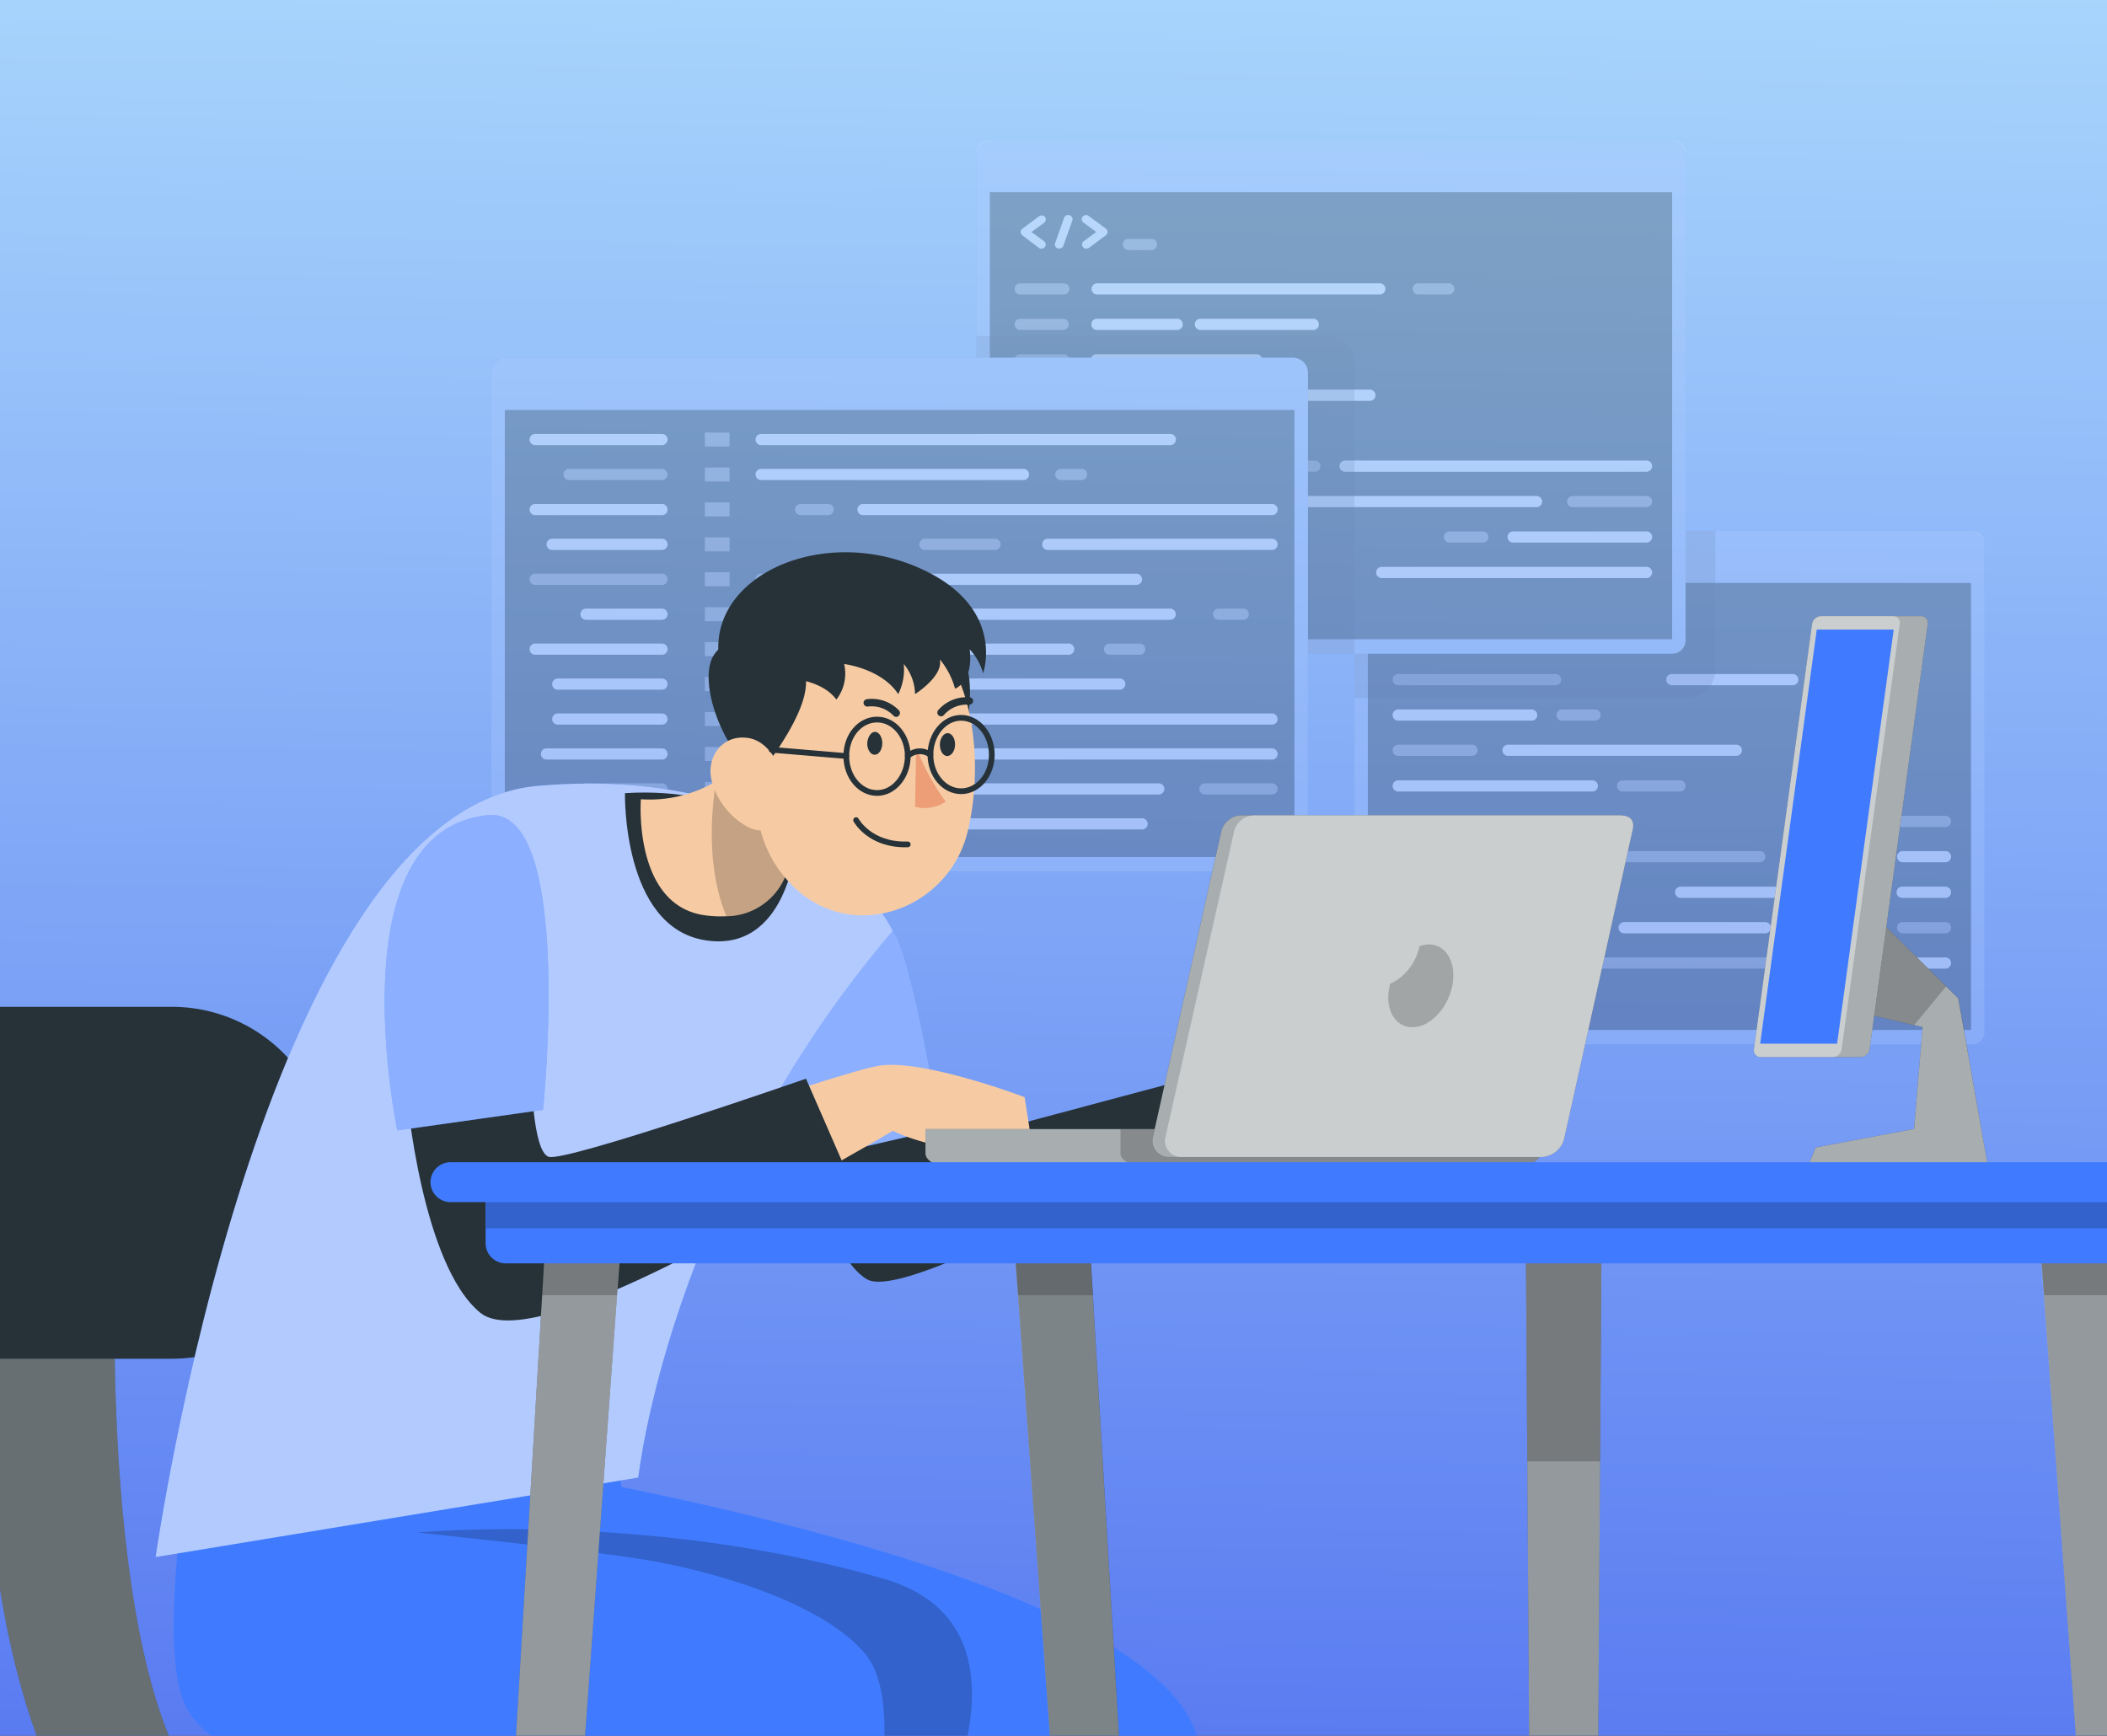 <svg id="Group_56" data-name="Group 56" xmlns="http://www.w3.org/2000/svg" xmlns:xlink="http://www.w3.org/1999/xlink" width="295.227" height="243.229" viewBox="0 0 295.227 243.229">
  <rect x="0" y="0" width="295.227" height="243.229" fill="#333333" stroke="none"/>
  <defs>
    <linearGradient id="linear-gradient" x1="0.271" y1="1.305" x2="0.297" y2="-0.313" gradientUnits="objectBoundingBox">
      <stop offset="0" stop-color="#4361ee"/>
      <stop offset="1" stop-color="#beefff"/>
    </linearGradient>
    <clipPath id="clip-path">
      <path id="Rectangle_13" data-name="Rectangle 13" d="M0,0H295.227V243.229H0Z" fill="url(#linear-gradient)"/>
    </clipPath>
  </defs>
  <g id="Group_54" data-name="Group 54">
    <path id="Rectangle_13-2" data-name="Rectangle 13" d="M0,0H295.227V243.229H0Z" fill="url(#linear-gradient)"/>
    <g id="Group_14" data-name="Group 14" clip-path="url(#clip-path)">
      <g id="_4Asset_2" data-name="4Asset 2" transform="translate(68.86 19.615)" opacity="0.27">
        <path id="Rectangle-path" d="M2.1,0H86.176a2.1,2.1,0,0,1,2.1,2.1V69.881a2.1,2.1,0,0,1-2.1,2.1H2.1a2.1,2.1,0,0,1-2.1-2.1V2.1A2.1,2.1,0,0,1,2.1,0Z" transform="translate(120.924 54.75)" fill="#407bff"/>
        <path id="Shape" d="M88.275,1.8V70.183a1.8,1.8,0,0,1-1.813,1.8H1.813A1.8,1.8,0,0,1,0,70.183V1.8A1.813,1.813,0,0,1,1.813,0H86.447a1.829,1.829,0,0,1,1.29.523A1.8,1.8,0,0,1,88.275,1.8Z" transform="translate(120.924 54.75)" fill="#fff" opacity="0.6"/>
        <path id="Rectangle-path-2" data-name="Rectangle-path" d="M0,0H84.516V62.643H0Z" transform="translate(122.8 62.071)" fill="#263238"/>
        <path id="Shape-2" data-name="Shape" d="M2.62,4.571a.6.6,0,0,0,.356.11.585.585,0,0,0,.348-1.059L1.575,2.343,3.324,1.064A.586.586,0,0,0,3.451.24.6.6,0,0,0,2.62.115L.245,1.872A.6.6,0,0,0,0,2.343a.626.626,0,0,0,.245.479Z" transform="translate(127.058 65.306)" fill="#fff" opacity="0.5"/>
        <path id="Shape-3" data-name="Shape" d="M2.025,2.369.276,3.656a.586.586,0,0,0-.207.657.593.593,0,0,0,.563.4A.605.605,0,0,0,.988,4.6L3.363,2.84a.578.578,0,0,0,0-.942L.988.149A.6.6,0,0,0,.374.042a.586.586,0,0,0-.09,1.049Z" transform="translate(135.695 65.272)" fill="#fff" opacity="0.5"/>
        <path id="Shape-4" data-name="Shape" d="M.45,4.726a.551.551,0,0,0,.2,0A.593.593,0,0,0,1.2,4.334L2.452.827A.584.584,0,0,0,2.446.358.592.592,0,0,0,2.1.042a.606.606,0,0,0-.474.012A.6.6,0,0,0,1.3.4L.054,3.91a.584.584,0,0,0,0,.5.593.593,0,0,0,.391.316Z" transform="translate(131.904 65.23)" fill="#fff" opacity="0.5"/>
        <path id="Shape-5" data-name="Shape" d="M.791,1.569H3.957A.785.785,0,1,0,3.957,0H.791a.785.785,0,1,0,0,1.569Z" transform="translate(141.456 68.614)" fill="#fff" opacity="0.5"/>
        <path id="Shape-6" data-name="Shape" d="M49.769,0H.791a.785.785,0,1,0,0,1.569H49.769a.785.785,0,1,0,0-1.569Z" transform="translate(143.181 114.553)" fill="#fff" opacity="0.5"/>
        <path id="Shape-7" data-name="Shape" d="M6.846,0H.791a.785.785,0,1,0,0,1.569H6.846A.785.785,0,1,0,6.846,0Z" transform="translate(196.86 114.553)" fill="#fff"/>
        <path id="Shape-8" data-name="Shape" d="M.791,1.569H20.508a.785.785,0,1,0,0-1.569H.791a.785.785,0,1,0,0,1.569Z" transform="translate(157.95 109.602)" fill="#fff"/>
        <path id="Shape-9" data-name="Shape" d="M11.975,1.569a.785.785,0,1,0,0-1.569H.791a.785.785,0,1,0,0,1.569Z" transform="translate(180.975 109.602)" fill="#fff" opacity="0.5"/>
        <path id="Shape-10" data-name="Shape" d="M6.744,0H.791a.785.785,0,1,0,0,1.569H6.744A.785.785,0,1,0,6.744,0Z" transform="translate(196.963 109.602)" fill="#fff" opacity="0.5"/>
        <path id="Shape-11" data-name="Shape" d="M27.164,0H.791a.785.785,0,1,0,0,1.569H27.164a.785.785,0,1,0,0-1.569Z" transform="translate(165.865 104.636)" fill="#fff"/>
        <path id="Shape-12" data-name="Shape" d="M6.807,0H.791a.785.785,0,1,0,0,1.569H6.807A.785.785,0,1,0,6.807,0Z" transform="translate(196.9 104.636)" fill="#fff"/>
        <path id="Shape-13" data-name="Shape" d="M28.494.785A.788.788,0,0,0,27.7,0H.791a.785.785,0,1,0,0,1.569H27.7A.788.788,0,0,0,28.494.785Z" transform="translate(150.012 99.646)" fill="#fff" opacity="0.5"/>
        <path id="Shape-14" data-name="Shape" d="M.791,0a.785.785,0,1,0,0,1.569H11.215a.785.785,0,1,0,0-1.569Z" transform="translate(181.798 99.646)" fill="#fff" opacity="0.5"/>
        <path id="Shape-15" data-name="Shape" d="M6.736,0H.791a.785.785,0,1,0,0,1.569H6.736A.785.785,0,1,0,6.736,0Z" transform="translate(196.971 99.646)" fill="#fff"/>
        <path id="Shape-16" data-name="Shape" d="M.791,1.569H5.968A.785.785,0,1,0,5.968,0H.791a.785.785,0,1,0,0,1.569Z" transform="translate(183.278 94.702)" fill="#fff"/>
        <path id="Shape-17" data-name="Shape" d="M.791,1.569h10.78a.785.785,0,1,0,0-1.569H.791a.785.785,0,1,0,0,1.569Z" transform="translate(192.135 94.702)" fill="#fff" opacity="0.5"/>
        <path id="Shape-18" data-name="Shape" d="M28.747.785A.788.788,0,0,0,27.956,0H.791a.785.785,0,1,0,0,1.569H27.956A.788.788,0,0,0,28.747.785Z" transform="translate(126.291 89.736)" fill="#fff"/>
        <path id="Shape-19" data-name="Shape" d="M.791,1.569H8.778A.785.785,0,1,0,8.778,0H.791a.785.785,0,1,0,0,1.569Z" transform="translate(157.729 89.736)" fill="#fff" opacity="0.5"/>
        <path id="Shape-20" data-name="Shape" d="M.791,1.569H11.081a.785.785,0,1,0,0-1.569H.791a.785.785,0,1,0,0,1.569Z" transform="translate(126.291 84.738)" fill="#fff" opacity="0.5"/>
        <path id="Shape-21" data-name="Shape" d="M33.536.785A.788.788,0,0,0,32.744,0H.791a.785.785,0,1,0,0,1.569H32.736a.8.8,0,0,0,.565-.227A.781.781,0,0,0,33.536.785Z" transform="translate(141.677 84.738)" fill="#fff"/>
        <path id="Shape-22" data-name="Shape" d="M.791,1.569h18.64a.785.785,0,1,0,0-1.569H.791a.785.785,0,1,0,0,1.569Z" transform="translate(126.291 79.803)" fill="#fff"/>
        <path id="Shape-23" data-name="Shape" d="M0,.785a.788.788,0,0,0,.791.785H5.406A.785.785,0,1,0,5.406,0H.791A.788.788,0,0,0,0,.785Z" transform="translate(149.228 79.803)" fill="#fff" opacity="0.5"/>
        <path id="Shape-24" data-name="Shape" d="M.791,1.569H22.8A.785.785,0,1,0,22.8,0H.791a.785.785,0,1,0,0,1.569Z" transform="translate(126.291 74.836)" fill="#fff" opacity="0.5"/>
        <path id="Shape-25" data-name="Shape" d="M.791,1.569H17.674a.785.785,0,1,0,0-1.569H.791a.785.785,0,1,0,0,1.569Z" transform="translate(164.631 74.836)" fill="#fff"/>
        <path id="Shape-26" data-name="Shape" d="M50.568,0V19.505a3.94,3.94,0,0,1-3.957,3.923H0V1.8A1.813,1.813,0,0,1,1.813,0Z" transform="translate(120.924 54.75)" opacity="0.2"/>
        <path id="Rectangle-path-3" data-name="Rectangle-path" d="M2.1,0H97.256a2.1,2.1,0,0,1,2.1,2.1V69.881a2.1,2.1,0,0,1-2.1,2.1H2.1a2.1,2.1,0,0,1-2.1-2.1V2.1A2.1,2.1,0,0,1,2.1,0Z" transform="translate(67.958)" fill="#407bff"/>
        <path id="Shape-27" data-name="Shape" d="M99.356,1.8V70.183a1.8,1.8,0,0,1-1.813,1.8H1.813a1.813,1.813,0,0,1-1.284-.524A1.781,1.781,0,0,1,0,70.183V1.8A1.8,1.8,0,0,1,1.813,0H97.583A1.812,1.812,0,0,1,99.356,1.8Z" transform="translate(67.958)" fill="#fff" opacity="0.6"/>
        <path id="Rectangle-path-4" data-name="Rectangle-path" d="M0,0H95.6V62.643H0Z" transform="translate(69.833 7.32)" fill="#263238"/>
        <path id="Shape-28" data-name="Shape" d="M2.554,4.551a.6.6,0,0,0,.356.11A.585.585,0,0,0,3.258,3.6L1.509,2.323,3.258,1.044A.585.585,0,0,0,3.409.22.605.605,0,0,0,2.617.094L.243,1.852a.585.585,0,0,0,0,.949Z" transform="translate(74.158 10.576)" fill="#fff"/>
        <path id="Shape-29" data-name="Shape" d="M2.025,2.369.276,3.656a.586.586,0,0,0-.207.657.593.593,0,0,0,.563.4A.605.605,0,0,0,.988,4.6L3.363,2.84a.578.578,0,0,0,0-.942L.988.149A.6.6,0,0,0,.374.042a.586.586,0,0,0-.09,1.049Z" transform="translate(82.72 10.522)" fill="#fff"/>
        <path id="Shape-30" data-name="Shape" d="M.43,4.691a.615.615,0,0,0,.2,0A.593.593,0,0,0,1.19,4.3L2.441.791A.568.568,0,0,0,2.423.343a.576.576,0,0,0-.338-.3.6.6,0,0,0-.473.006A.59.59,0,0,0,1.293.4L.043,3.906a.584.584,0,0,0,.018.478.592.592,0,0,0,.37.307Z" transform="translate(78.948 10.515)" fill="#fff"/>
        <path id="Shape-31" data-name="Shape" d="M.791,1.569H3.957A.785.785,0,1,0,3.957,0H.791a.785.785,0,1,0,0,1.569Z" transform="translate(88.489 13.864)" fill="#fff" opacity="0.5"/>
        <path id="Shape-32" data-name="Shape" d="M.791,1.569H5.018A.785.785,0,1,0,5.018,0H.791a.785.785,0,1,0,0,1.569Z" transform="translate(129.1 20.086)" fill="#fff" opacity="0.5"/>
        <path id="Shape-33" data-name="Shape" d="M0,.785a.788.788,0,0,0,.791.785H40.366a.785.785,0,1,0,0-1.569H.791A.788.788,0,0,0,0,.785Z" transform="translate(84.08 20.086)" fill="#fff"/>
        <path id="Shape-34" data-name="Shape" d="M.791,1.569H6.846A.785.785,0,1,0,6.846,0H.791a.785.785,0,1,0,0,1.569Z" transform="translate(73.324 20.086)" fill="#fff" opacity="0.5"/>
        <path id="Shape-35" data-name="Shape" d="M16.55,1.569A.785.785,0,1,0,16.55,0H.791a.785.785,0,1,0,0,1.569Z" transform="translate(98.573 25.053)" fill="#fff"/>
        <path id="Shape-36" data-name="Shape" d="M.791,1.569H11.975a.785.785,0,1,0,0-1.569H.791a.785.785,0,1,0,0,1.569Z" transform="translate(84.08 25.053)" fill="#fff"/>
        <path id="Shape-37" data-name="Shape" d="M.791,1.569H6.744A.785.785,0,1,0,6.744,0H.791a.785.785,0,1,0,0,1.569Z" transform="translate(73.324 25.053)" fill="#fff" opacity="0.5"/>
        <path id="Shape-38" data-name="Shape" d="M24,.785A.788.788,0,0,0,23.207,0H.791a.785.785,0,1,0,0,1.569H23.207A.788.788,0,0,0,24,.785Z" transform="translate(84.001 30.019)" fill="#fff"/>
        <path id="Shape-39" data-name="Shape" d="M.791,1.569H6.807A.785.785,0,1,0,6.807,0H.791a.785.785,0,1,0,0,1.569Z" transform="translate(73.324 30.019)" fill="#fff" opacity="0.5"/>
        <path id="Shape-40" data-name="Shape" d="M.791,1.569H23.745a.785.785,0,1,0,0-1.569H.791a.785.785,0,1,0,0,1.569Z" transform="translate(99.317 34.986)" fill="#fff"/>
        <path id="Shape-41" data-name="Shape" d="M.791,0a.785.785,0,1,0,0,1.569H11.215a.785.785,0,1,0,0-1.569Z" transform="translate(84.017 34.986)" fill="#fff"/>
        <path id="Shape-42" data-name="Shape" d="M.791,1.569H6.736A.785.785,0,1,0,6.736,0H.791a.785.785,0,1,0,0,1.569Z" transform="translate(73.324 34.986)" fill="#fff" opacity="0.5"/>
        <path id="Shape-43" data-name="Shape" d="M5.968,0H.791a.785.785,0,1,0,0,1.569H5.968A.785.785,0,1,0,5.968,0Z" transform="translate(87.785 39.952)" fill="#fff"/>
        <path id="Shape-44" data-name="Shape" d="M11.572,0H.791a.785.785,0,1,0,0,1.569h10.78a.785.785,0,1,0,0-1.569Z" transform="translate(73.324 39.952)" fill="#fff"/>
        <path id="Shape-45" data-name="Shape" d="M0,.785a.788.788,0,0,0,.791.785h42.2a.785.785,0,1,0,0-1.569H.791A.788.788,0,0,0,0,.785Z" transform="translate(118.827 44.919)" fill="#fff"/>
        <path id="Shape-46" data-name="Shape" d="M.791,0a.785.785,0,1,0,0,1.569H8.778A.785.785,0,1,0,8.778,0Z" transform="translate(106.567 44.919)" fill="#fff" opacity="0.5"/>
        <path id="Shape-47" data-name="Shape" d="M11.081,0H.791a.785.785,0,1,0,0,1.569H11.081a.785.785,0,1,0,0-1.569Z" transform="translate(150.74 49.886)" fill="#fff" opacity="0.5"/>
        <path id="Shape-48" data-name="Shape" d="M44.609.785A.788.788,0,0,0,43.817,0H.791a.785.785,0,1,0,0,1.569H43.817A.788.788,0,0,0,44.609.785Z" transform="translate(102.609 49.886)" fill="#fff"/>
        <path id="Shape-49" data-name="Shape" d="M19.431,0H.791a.785.785,0,1,0,0,1.569h18.64a.785.785,0,1,0,0-1.569Z" transform="translate(142.39 54.852)" fill="#fff"/>
        <path id="Shape-50" data-name="Shape" d="M.791,0a.785.785,0,1,0,0,1.569H5.406A.785.785,0,1,0,5.406,0Z" transform="translate(133.477 54.852)" fill="#fff" opacity="0.5"/>
        <path id="Shape-51" data-name="Shape" d="M37.841,0H.791a.785.785,0,1,0,0,1.569h37.05a.785.785,0,1,0,0-1.569Z" transform="translate(123.979 59.819)" fill="#fff"/>
        <path id="Shape-52" data-name="Shape" d="M13.74,0H.791a.785.785,0,1,0,0,1.569H13.74A.785.785,0,1,0,13.74,0Z" transform="translate(94.694 59.819)" fill="#fff"/>
        <path id="Shape-53" data-name="Shape" d="M52.967,3.515v41H1.813a1.813,1.813,0,0,1-1.284-.524A1.781,1.781,0,0,1,0,42.722V0H49.445a3.538,3.538,0,0,1,2.5,1.031,3.476,3.476,0,0,1,1.023,2.484Z" transform="translate(67.958 27.461)" opacity="0.2"/>
        <path id="Rectangle-path-5" data-name="Rectangle-path" d="M2.1,0h110.2a2.1,2.1,0,0,1,2.1,2.1V69.881a2.1,2.1,0,0,1-2.1,2.1H2.1a2.1,2.1,0,0,1-2.1-2.1V2.1A2.1,2.1,0,0,1,2.1,0Z" transform="translate(0 30.521)" fill="#407bff"/>
        <path id="Rectangle-path-6" data-name="Rectangle-path" d="M2.1,0h110.2a2.1,2.1,0,0,1,2.1,2.1V69.881a2.1,2.1,0,0,1-2.1,2.1H2.1a2.1,2.1,0,0,1-2.1-2.1V2.1A2.1,2.1,0,0,1,2.1,0Z" transform="translate(0 30.521)" fill="#fff" opacity="0.6"/>
        <path id="Rectangle-path-7" data-name="Rectangle-path" d="M0,0H110.635V62.643H0Z" transform="translate(1.876 37.834)" fill="#263238"/>
        <path id="Shape-54" data-name="Shape" d="M18.5,0H.791a.785.785,0,1,0,0,1.569H18.5A.785.785,0,1,0,18.5,0Z" transform="translate(5.366 51)" fill="#fff"/>
        <path id="Shape-55" data-name="Shape" d="M16.123,0H.791a.785.785,0,1,0,0,1.569H16.123a.785.785,0,1,0,0-1.569Z" transform="translate(7.741 55.88)" fill="#fff"/>
        <path id="Shape-56" data-name="Shape" d="M18.5,0H.791a.785.785,0,1,0,0,1.569H18.5A.785.785,0,1,0,18.5,0Z" transform="translate(5.366 60.776)" fill="#fff" opacity="0.5"/>
        <path id="Shape-57" data-name="Shape" d="M11.374,0H.791a.785.785,0,1,0,0,1.569H11.374a.785.785,0,1,0,0-1.569Z" transform="translate(12.49 65.672)" fill="#fff"/>
        <path id="Shape-58" data-name="Shape" d="M18.5,0H.791a.785.785,0,1,0,0,1.569H18.5A.785.785,0,1,0,18.5,0Z" transform="translate(5.366 70.568)" fill="#fff"/>
        <path id="Shape-59" data-name="Shape" d="M15.331,0H.791a.785.785,0,1,0,0,1.569h14.54a.785.785,0,1,0,0-1.569Z" transform="translate(8.532 75.464)" fill="#fff"/>
        <path id="Shape-60" data-name="Shape" d="M15.331,0H.791a.785.785,0,1,0,0,1.569h14.54a.785.785,0,1,0,0-1.569Z" transform="translate(8.532 80.36)" fill="#fff"/>
        <path id="Shape-61" data-name="Shape" d="M16.914,0H.791a.785.785,0,1,0,0,1.569H16.914a.785.785,0,1,0,0-1.569Z" transform="translate(6.949 85.256)" fill="#fff"/>
        <path id="Shape-62" data-name="Shape" d="M11.374,0H.791a.785.785,0,1,0,0,1.569H11.374a.785.785,0,1,0,0-1.569Z" transform="translate(12.49 90.152)" fill="#fff" opacity="0.5"/>
        <path id="Shape-63" data-name="Shape" d="M13.748,0H.791a.785.785,0,1,0,0,1.569H13.748a.785.785,0,1,0,0-1.569Z" transform="translate(10.115 46.088)" fill="#fff" opacity="0.5"/>
        <path id="Shape-64" data-name="Shape" d="M18.5,0H.791a.785.785,0,1,0,0,1.569H18.5A.785.785,0,1,0,18.5,0Z" transform="translate(5.366 41.192)" fill="#fff"/>
        <path id="Shape-65" data-name="Shape" d="M18.5,0H.791a.785.785,0,1,0,0,1.569H18.5A.785.785,0,1,0,18.5,0Z" transform="translate(5.366 95.048)" fill="#fff"/>
        <path id="Rectangle-path-8" data-name="Rectangle-path" d="M0,0H3.459V1.962H0Z" transform="translate(29.903 50.788)" fill="#fff" opacity="0.5"/>
        <path id="Rectangle-path-9" data-name="Rectangle-path" d="M0,0H3.459V1.962H0Z" transform="translate(29.903 55.684)" fill="#fff" opacity="0.5"/>
        <path id="Rectangle-path-10" data-name="Rectangle-path" d="M0,0H3.459V1.962H0Z" transform="translate(29.903 60.58)" fill="#fff" opacity="0.5"/>
        <path id="Rectangle-path-11" data-name="Rectangle-path" d="M0,0H3.459V1.962H0Z" transform="translate(29.903 65.476)" fill="#fff" opacity="0.5"/>
        <path id="Rectangle-path-12" data-name="Rectangle-path" d="M0,0H3.459V1.962H0Z" transform="translate(29.903 70.372)" fill="#fff" opacity="0.5"/>
        <path id="Rectangle-path-13" data-name="Rectangle-path" d="M0,0H3.459V1.962H0Z" transform="translate(29.903 75.268)" fill="#fff" opacity="0.5"/>
        <path id="Rectangle-path-14" data-name="Rectangle-path" d="M0,0H3.459V1.962H0Z" transform="translate(29.903 80.164)" fill="#fff" opacity="0.5"/>
        <path id="Rectangle-path-15" data-name="Rectangle-path" d="M0,0H3.459V1.962H0Z" transform="translate(29.903 85.06)" fill="#fff" opacity="0.5"/>
        <path id="Rectangle-path-16" data-name="Rectangle-path" d="M0,0H3.459V1.962H0Z" transform="translate(29.903 89.956)" fill="#fff" opacity="0.5"/>
        <path id="Rectangle-path-17" data-name="Rectangle-path" d="M0,0H3.459V1.962H0Z" transform="translate(29.903 45.892)" fill="#fff" opacity="0.5"/>
        <path id="Rectangle-path-18" data-name="Rectangle-path" d="M0,0H3.459V1.962H0Z" transform="translate(29.903 40.996)" fill="#fff" opacity="0.5"/>
        <path id="Rectangle-path-19" data-name="Rectangle-path" d="M0,0H3.459V1.962H0Z" transform="translate(29.903 94.852)" fill="#fff" opacity="0.5"/>
        <path id="Shape-66" data-name="Shape" d="M0,.785a.788.788,0,0,0,.791.785h57.28a.785.785,0,1,0,0-1.569H.791A.788.788,0,0,0,0,.785Z" transform="translate(51.273 51)" fill="#fff"/>
        <path id="Shape-67" data-name="Shape" d="M32.158,0H.791a.785.785,0,1,0,0,1.569H32.158a.785.785,0,1,0,0-1.569Z" transform="translate(77.186 55.88)" fill="#fff"/>
        <path id="Shape-68" data-name="Shape" d="M10.551,0H.791a.785.785,0,1,0,0,1.569h9.759a.785.785,0,1,0,0-1.569Z" transform="translate(59.979 55.88)" fill="#fff" opacity="0.5"/>
        <path id="Shape-69" data-name="Shape" d="M44.324,0H.791a.785.785,0,1,0,0,1.569H44.324a.785.785,0,1,0,0-1.569Z" transform="translate(46.025 60.776)" fill="#fff"/>
        <path id="Shape-70" data-name="Shape" d="M.791,1.569H3.878A.785.785,0,1,0,3.878,0H.791a.785.785,0,1,0,0,1.569Z" transform="translate(37.026 60.776)" fill="#fff" opacity="0.5"/>
        <path id="Shape-71" data-name="Shape" d="M41.949.785A.788.788,0,0,0,41.158,0H.791a.785.785,0,1,0,0,1.569H41.158A.788.788,0,0,0,41.949.785Z" transform="translate(53.94 65.672)" fill="#fff"/>
        <path id="Shape-72" data-name="Shape" d="M.791,1.569h11.39a.785.785,0,1,0,0-1.569H.791a.785.785,0,1,0,0,1.569Z" transform="translate(37.026 65.672)" fill="#fff"/>
        <path id="Shape-73" data-name="Shape" d="M.791,1.569H43.825a.785.785,0,1,0,0-1.569H.791a.785.785,0,1,0,0,1.569Z" transform="translate(37.026 70.568)" fill="#fff"/>
        <path id="Shape-74" data-name="Shape" d="M.791,0a.785.785,0,1,0,0,1.569h22.32a.785.785,0,1,0,0-1.569Z" transform="translate(64.902 75.464)" fill="#fff"/>
        <path id="Shape-75" data-name="Shape" d="M.791,1.569H20.1A.785.785,0,1,0,20.1,0H.791a.785.785,0,1,0,0,1.569Z" transform="translate(37.026 75.464)" fill="#fff"/>
        <path id="Shape-76" data-name="Shape" d="M53.323,0H.791a.785.785,0,1,0,0,1.569H53.323a.785.785,0,1,0,0-1.569Z" transform="translate(56.022 80.36)" fill="#fff"/>
        <path id="Shape-77" data-name="Shape" d="M46.2,0H.791a.785.785,0,1,0,0,1.569H46.2A.785.785,0,1,0,46.2,0Z" transform="translate(63.145 85.256)" fill="#fff"/>
        <path id="Shape-78" data-name="Shape" d="M10.131,0H.791a.785.785,0,1,0,0,1.569h9.34a.785.785,0,1,0,0-1.569Z" transform="translate(99.214 90.152)" fill="#fff" opacity="0.5"/>
        <path id="Shape-79" data-name="Shape" d="M35.079,0H.791a.785.785,0,1,0,0,1.569H35.079a.785.785,0,1,0,0-1.569Z" transform="translate(58.396 90.152)" fill="#fff"/>
        <path id="Shape-80" data-name="Shape" d="M.791,1.569h36.7a.785.785,0,1,0,0-1.569H.791a.785.785,0,1,0,0,1.569Z" transform="translate(37.026 46.088)" fill="#fff"/>
        <path id="Shape-81" data-name="Shape" d="M.791,1.569h57.28a.785.785,0,1,0,0-1.569H.791a.785.785,0,1,0,0,1.569Z" transform="translate(37.026 41.192)" fill="#fff"/>
        <path id="Shape-82" data-name="Shape" d="M25.106,0H.791a.785.785,0,1,0,0,1.569H25.106a.785.785,0,1,0,0-1.569Z" transform="translate(66.034 95.048)" fill="#fff"/>
        <path id="Shape-83" data-name="Shape" d="M22.906,0H.791a.785.785,0,1,0,0,1.569H22.906a.785.785,0,1,0,0-1.569Z" transform="translate(37.026 95.048)" fill="#fff" opacity="0.5"/>
        <path id="Shape-84" data-name="Shape" d="M3.649,1.569A.785.785,0,1,0,3.649,0H.791a.785.785,0,1,0,0,1.569Z" transform="translate(79.015 46.088)" fill="#fff" opacity="0.5"/>
        <path id="Shape-85" data-name="Shape" d="M5.406.785A.788.788,0,0,0,4.614,0H.791a.785.785,0,1,0,0,1.569H4.614A.788.788,0,0,0,5.406.785Z" transform="translate(42.567 51)" fill="#fff" opacity="0.5"/>
        <path id="Shape-86" data-name="Shape" d="M5.77.785A.788.788,0,0,0,4.978,0H.791a.785.785,0,1,0,0,1.569H4.978A.788.788,0,0,0,5.77.785Z" transform="translate(85.845 70.568)" fill="#fff" opacity="0.5"/>
        <path id="Shape-87" data-name="Shape" d="M4.187,1.569A.785.785,0,1,0,4.187,0H.791a.785.785,0,1,0,0,1.569Z" transform="translate(101.129 65.672)" fill="#fff" opacity="0.5"/>
        <path id="Shape-88" data-name="Shape" d="M.791,0a.785.785,0,1,0,0,1.569H4.2A.785.785,0,1,0,4.2,0Z" transform="translate(49.658 80.36)" fill="#fff" opacity="0.5"/>
      </g>
      <g id="_4Asset_1" data-name="4Asset 1" transform="translate(-24.536 77.393)">
        <path id="Shape-89" data-name="Shape" d="M6.312,53.516l35.939-3.558V0H56.5V49.958l36.1,3.519a6.949,6.949,0,0,1,6.312,6.9v5.344H0V60.374A6.949,6.949,0,0,1,6.312,53.516Z" transform="translate(25.393 211.421)" fill="#263238"/>
        <path id="Shape-90" data-name="Shape" d="M6.312,53.516l35.939-3.558V0H56.5V49.958l36.1,3.519a6.949,6.949,0,0,1,6.312,6.9v5.344H0V60.374A6.949,6.949,0,0,1,6.312,53.516Z" transform="translate(25.393 211.421)" fill="#fff" opacity="0.2"/>
        <path id="Oval" d="M9.318,0a9.272,9.272,0,0,1,9.318,9.226A9.319,9.319,0,0,1,0,9.226,9.272,9.272,0,0,1,9.318,0Z" transform="translate(111.177 274.578)" fill="#263238"/>
        <path id="Oval-2" data-name="Oval" d="M9.318,0a9.272,9.272,0,0,1,9.318,9.226A9.319,9.319,0,0,1,0,9.226,9.272,9.272,0,0,1,9.318,0Z" transform="translate(19.878 274.578)" fill="#263238"/>
        <path id="Shape-91" data-name="Shape" d="M5.371,0h8.351a5.371,5.371,0,0,1,5.4,5.344V44.55H0V5.357A5.37,5.37,0,0,1,5.371,0Z" transform="translate(84.346 222.174) rotate(180)" fill="#263238"/>
        <path id="Shape-92" data-name="Shape" d="M5.371,0h8.351a5.371,5.371,0,0,1,5.4,5.344V44.55H0V5.357A5.37,5.37,0,0,1,5.371,0Z" transform="translate(84.346 222.174) rotate(180)" fill="#fff" opacity="0.3"/>
        <path id="Shape-93" data-name="Shape" d="M18.152,0S15.447,66.689,34.2,78.166H12.729S-3.856,55.444.836,0Z" transform="translate(22.557 99.459)" fill="#263238"/>
        <path id="Shape-94" data-name="Shape" d="M18.152,0S15.447,66.689,34.2,78.166H12.729S-3.856,55.444.836,0Z" transform="translate(22.557 99.459)" fill="#fff" opacity="0.3"/>
        <path id="Shape-95" data-name="Shape" d="M6.534,0h82.9a6.5,6.5,0,0,1,6.534,6.47V14.44H0V6.47A6.5,6.5,0,0,1,6.534,0Z" transform="translate(28.046 168.295)" fill="#263238"/>
        <path id="Rectangle-path-20" data-name="Rectangle-path" d="M3.041,0h97.881a3.041,3.041,0,0,1,3.041,3.041V4.179a3.041,3.041,0,0,1-3.041,3.041H3.041A3.041,3.041,0,0,1,0,4.179V3.041A3.041,3.041,0,0,1,3.041,0Z" transform="translate(24.047 175.515)" fill="#263238"/>
        <path id="Rectangle-path-21" data-name="Rectangle-path" d="M3.041,0h97.881a3.041,3.041,0,0,1,3.041,3.041V4.179a3.041,3.041,0,0,1-3.041,3.041H3.041A3.041,3.041,0,0,1,0,4.179V3.041A3.041,3.041,0,0,1,3.041,0Z" transform="translate(24.047 175.515)" fill="#fff" opacity="0.6"/>
        <path id="Rectangle-path-22" data-name="Rectangle-path" d="M22.058,0H48.632A22.058,22.058,0,0,1,70.689,22.058v5.2A22.058,22.058,0,0,1,48.632,49.311H22.058A22.058,22.058,0,0,1,0,27.254v-5.2A22.058,22.058,0,0,1,22.058,0Z" transform="translate(70.689 113.006) rotate(180)" fill="#263238"/>
        <g id="_Group_" transform="translate(46.342 0)">
          <path id="Shape-96" data-name="Shape" d="M0,25.917l10.4-1.423L11.853,0,1.451,1.423,0,25.917Z" transform="translate(66.272 257.77)" fill="#f6cba4"/>
          <path id="Shape-97" data-name="Shape" d="M.81,1.41,11.213,0l-.836,14L0,14.906.81,1.41Z" transform="translate(66.912 257.783)" opacity="0.2"/>
          <path id="Shape-98" data-name="Shape" d="M64.154,19.215,61.605,3.455,3.24,0S-2.968,32.788,1.8,41.522c8.521,15.592,54.393,7.764,67.814,9.252-8.024,32.49-7.24,95.983-7.24,95.983l19.172,1.449S96.3,79.783,99.283,47.28C101.3,25.348,82.947,25.891,64.154,19.215Z" transform="translate(2.537 120.433)" fill="#407bff"/>
          <path id="Shape-99" data-name="Shape" d="M.3,9.433l23.04,1.5,1.973-9.769L0,0,.3,9.433Z" transform="translate(62.365 258.649)" fill="#407bff"/>
          <path id="Shape-100" data-name="Shape" d="M0,23.653l10.481.763L17.055.75,6.587,0,0,23.653Z" transform="translate(90.28 250.873)" fill="#f6cba4"/>
          <path id="Shape-101" data-name="Shape" d="M2.869,5.344A13.115,13.115,0,0,1,.255,4.258H.163V4.18a.155.155,0,1,1-.013-.31h.17C.36,3.715.83.816,2.137.117a1.223,1.223,0,0,1,1.045,0,.945.945,0,0,1,.641.944,3.88,3.88,0,0,1-1.556,2.1,4.353,4.353,0,0,1,2.94.078.941.941,0,0,1,.354.815,1.291,1.291,0,0,1-.654,1.294,2.829,2.829,0,0,1-2.039,0Z" transform="translate(102.061 271.575)" fill="#407bff"/>
          <path id="Shape-102" data-name="Shape" d="M3.633,0,14.088.763,10.337,14.3,0,13.03,3.633,0Z" transform="translate(93.233 250.873)" opacity="0.2"/>
          <path id="Shape-103" data-name="Shape" d="M90.332,136.133l-18.453-5.37S82.9,69.2,94.1,47.849c-.836-.272-1.947-.621-3.319-1.022-2.47-.738-5.75-1.656-9.606-2.717C54.353,36.747,0,22.941,0,22.941L24.831,0s98.9,14.932,100.957,40.733C126.742,53.141,90.332,136.133,90.332,136.133Z" transform="translate(20.544 127.368)" fill="#407bff"/>
          <path id="Shape-104" data-name="Shape" d="M0,9.29l22.217,6.224L26.2,6.366,1.686,0,0,9.29Z" transform="translate(90.044 249.243)" fill="#407bff"/>
          <path id="Shape-105" data-name="Shape" d="M74.649,37.308c-2.47-.738-5.75-1.656-9.606-2.717.771-6.263.784-13.444-2.261-17.106C56.732,10.187,41.167,5.84,32.306,4.352,24.9,3.058,0,.47,0,.47S32.306-2.6,65.344,6.939C81.68,11.675,78.478,27.448,74.649,37.308Z" transform="translate(36.645 136.888)" opacity="0.2"/>
          <path id="Shape-106" data-name="Shape" d="M.3,9.433l23.04,1.5,1.973-9.769L0,0,.3,9.433Z" transform="translate(62.365 258.649)" fill="#fff" opacity="0.2"/>
          <path id="Shape-107" data-name="Shape" d="M0,9.29l22.217,6.224L26.2,6.366,1.686,0,0,9.29Z" transform="translate(90.044 249.243)" fill="#fff" opacity="0.2"/>
          <path id="Shape-108" data-name="Shape" d="M15.423,3.169,4.066.038A.747.747,0,0,0,3.125.5h0L.067,9.25a1.809,1.809,0,0,0,.178,1.4,1.84,1.84,0,0,0,1.129.855C5.294,12.537,7.307,12.8,12.312,14.18c3.058.828,9.044,2.782,13.422,3.274s4.757-3.8,2.94-4.4c-4.287-1.423-9.41-5.836-11.631-8.837A2.956,2.956,0,0,0,15.423,3.169Z" transform="translate(86.37 271.072)" fill="#263238"/>
          <path id="Shape-109" data-name="Shape" d="M3.385,5.051A13.034,13.034,0,0,1,.653,4.521H.562c0-.077.039-.052,0-.077a2.682,2.682,0,0,0-.275-.1H.079L0,4.353C0,4.172.209,1.234,1.307.29A1.606,1.606,0,0,1,2.47.018a.976.976,0,0,1,.889.789A3.667,3.667,0,0,1,2.326,3.188a4.324,4.324,0,0,1,2.915-.531.905.905,0,0,1,.522.712,1.284,1.284,0,0,1-.379,1.294,2.777,2.777,0,0,1-2,.388Z" transform="translate(77.642 277.949)" fill="#407bff"/>
          <path id="Shape-110" data-name="Shape" d="M13.726.729,1.964,0a.737.737,0,0,0-.546.161.722.722,0,0,0-.264.5h0L0,9.851a1.844,1.844,0,0,0,1.712,1.941c4.117.181,6.077.078,11.265.349a98.267,98.267,0,0,0,13.814.44c4.391-.414,3.921-4.7,1.96-4.9C24.259,7.173,18.3,3.9,15.5,1.428A2.931,2.931,0,0,0,13.726.729Z" transform="translate(63.733 280.292)" fill="#263238"/>
          <path id="Shape-111" data-name="Shape" d="M0,6.664S3.293,24.326,9.227,27.729,56.2,6.858,56.2,6.858L52.759,0S18.414,9.187,18.087,9.252,16.78,1.488,16.78,1.488Z" transform="translate(90.476 74.162)" fill="#263238"/>
          <path id="Shape-112" data-name="Shape" d="M17.917,0c2.705,3.312,6.6,27.793,6.6,27.793L4.365,32.439,0,20.03Z" transform="translate(85.366 53.059)" fill="#407bff"/>
          <path id="Shape-113" data-name="Shape" d="M17.917,0c2.705,3.312,6.6,27.793,6.6,27.793L4.365,32.439,0,20.03Z" transform="translate(85.366 53.059)" fill="#fff" opacity="0.4"/>
          <path id="Shape-114" data-name="Shape" d="M0,108.392,67.631,97.252s4.234-39.775,35.652-76.6c0,0-10.912-23.614-49.662-20.34S0,108.392,0,108.392Z" transform="translate(0 32.407)" fill="#407bff"/>
          <path id="Shape-115" data-name="Shape" d="M0,108.392,67.631,97.252s4.234-39.775,35.652-76.6c0,0-10.912-23.614-49.662-20.34S0,108.392,0,108.392Z" transform="translate(0 32.407)" fill="#fff" opacity="0.6"/>
          <path id="Shape-116" data-name="Shape" d="M17.957,0s-.68,18.387,1.385,19.409S60.483,6.418,66.651,5.4s20.427,4.4,20.427,4.4l1.307,8.41s-12.664-.259-19.773-3.688c0,0-45.636,27.017-55.464,25.49S0,1.811,0,1.811Z" transform="translate(34.685 66.554)" fill="#f6cba4"/>
          <path id="Shape-117" data-name="Shape" d="M17.473,0s.144,10.83,2.418,11.645S55.961.7,55.961.7l5.345,12.253S18.6,40.241,10.337,33.513,0,2.743,0,2.743Z" transform="translate(35.168 73.063)" fill="#263238"/>
          <path id="Shape-118" data-name="Shape" d="M14.456.029c12.141-1.294,7.75,41.3,7.75,41.3L1.779,44.216S-7,2.241,14.456.029Z" transform="translate(32.082 36.804)" fill="#407bff"/>
          <path id="Shape-119" data-name="Shape" d="M14.456.029c12.141-1.294,7.75,41.3,7.75,41.3L1.779,44.216S-7,2.241,14.456.029Z" transform="translate(32.082 36.804)" fill="#fff" opacity="0.4"/>
          <path id="Shape-120" data-name="Shape" d="M0,.087s-.405,18.7,11.174,20.6S23.97,7.346,23.97,7.346,16.181-.935,0,.087Z" transform="translate(65.761 33.666)" fill="#263238"/>
          <path id="Shape-121" data-name="Shape" d="M26.919,18.1a9.419,9.419,0,0,0-6.208,0,9.024,9.024,0,0,1-8.691,6.91,15.944,15.944,0,0,1-2.98-.129c-10.115-1.372-9-16.265-9-16.265A18.192,18.192,0,0,0,10.57,6.107h0A23.265,23.265,0,0,0,17.47,0Z" transform="translate(67.948 25.99)" fill="#f6cba4"/>
          <path id="Shape-122" data-name="Shape" d="M16.942,18.1a9.419,9.419,0,0,0-6.208,0,9.024,9.024,0,0,1-8.691,6.91C-.57,18.632-.217,11.322.593,6.107h0A23.265,23.265,0,0,0,7.493,0Z" transform="translate(77.924 25.99)" opacity="0.2"/>
          <path id="Shape-123" data-name="Shape" d="M2.262,3.246c-4.509,3.028-2.457,8.126,7.776,16.187C14.181,14.115,14.874,3.789,11.58,1.2S6.2.632,2.262,3.246Z" transform="translate(100.446 11.927)" fill="#263238"/>
          <path id="Shape-124" data-name="Shape" d="M0,15.681c.5,10.895.222,17.3,5.672,22.98,8.22,8.553,21.877,3.8,24.7-7.039,2.509-9.73,1.307-25.878-9.4-30.433A15.17,15.17,0,0,0,6.46,2.692a14.842,14.842,0,0,0-6.4,12.988Z" transform="translate(83.327 7.812)" fill="#f6cba4"/>
          <path id="Shape-125" data-name="Shape" d="M0,1.592c0,.88.457,1.617,1.046,1.617S2.1,2.51,2.117,1.631,1.673.013,1.1,0,.078.725,0,1.592Z" transform="translate(99.702 25.162)" fill="#263238"/>
          <path id="Shape-126" data-name="Shape" d="M0,1.592c0,.893.457,1.617,1.032,1.617s1.085-.686,1.1-1.592S1.673.013,1.1,0,.013.712,0,1.592Z" transform="translate(109.883 25.343)" fill="#263238"/>
          <path id="Shape-127" data-name="Shape" d="M.157,0A32.245,32.245,0,0,0,4.3,7.647,5.271,5.271,0,0,1,0,8.359Z" transform="translate(106.406 27.297)" fill="#ed9e76"/>
          <path id="Shape-128" data-name="Shape" d="M4.939.78a.589.589,0,0,1-.5.272A4.2,4.2,0,0,0,.953,2.462a.539.539,0,0,1-.745.116A.54.54,0,0,1,.09,1.854,5.252,5.252,0,0,1,4.521.017a.52.52,0,0,1,.5.531h0A.6.6,0,0,1,4.939.78Z" transform="translate(109.531 20.306)" fill="#263238"/>
          <path id="Shape-129" data-name="Shape" d="M4.757,2.5a.54.54,0,0,1-.549-.129A4.219,4.219,0,0,0,.628,1.077a.536.536,0,0,1-.614-.4A.513.513,0,0,1,.079.285.523.523,0,0,1,.406.055,5.259,5.259,0,0,1,4.953,1.608a.514.514,0,0,1,0,.725h0a.521.521,0,0,1-.2.168Z" transform="translate(99.192 20.539)" fill="#263238"/>
          <path id="Shape-130" data-name="Shape" d="M10.4,1.731c5.123,1.837,4.391,7.311-3.5,17.558-5.332-4.153-8.56-14-6-17.3S5.926.139,10.4,1.731Z" transform="translate(77.479 12.174)" fill="#263238"/>
          <path id="Shape-131" data-name="Shape" d="M.193,6.15a10.366,10.366,0,0,0,4.875,6.288c3.2,1.786,5.672-.828,5.515-4.27C10.452,5.063,8.61.405,5.055.03S-.682,2.889.193,6.15Z" transform="translate(77.749 25.96)" fill="#f6cba4"/>
          <path id="Shape-132" data-name="Shape" d="M0,0S1.908,3.571,7.24,3.4" transform="translate(98.147 37.532)" fill="none" stroke="#263238" stroke-linecap="round" stroke-linejoin="round" stroke-miterlimit="10" stroke-width="0.802"/>
          <path id="Shape-133" data-name="Shape" d="M10.21,17.7s4.339.233,6.338,2.937a5.957,5.957,0,0,0,1.085-4.982s5.228.634,7.58,4.218a7.7,7.7,0,0,0,.771-4.218,6.753,6.753,0,0,1,1.581,4.218s4-2.51,3.476-4.865a11,11,0,0,1,2.13,4.1s2.614-.906,2.052-5.512a8.207,8.207,0,0,1,1.882,3.351s3.424-9.614-9.54-15S-.258,2.945,0,13.594,10.21,17.7,10.21,17.7Z" transform="translate(78.841 0)" fill="#263238"/>
          <path id="Shape-134" data-name="Shape" d="M8.612,5.111c0,2.821-1.921,5.176-4.3,5.176S0,8,0,5.111,1.934,0,4.313,0,8.612,2.29,8.612,5.111Z" transform="translate(96.775 23.441)" fill="none" stroke="#263238" stroke-linecap="round" stroke-linejoin="round" stroke-miterlimit="10" stroke-width="0.802"/>
          <path id="Shape-135" data-name="Shape" d="M8.6,5.176C8.6,8,6.678,10.287,4.3,10.287S0,8,0,5.176,1.921,0,4.3,0,8.6,2.355,8.6,5.176Z" transform="translate(108.563 23.195)" fill="none" stroke="#263238" stroke-linecap="round" stroke-linejoin="round" stroke-miterlimit="10" stroke-width="0.802"/>
          <path id="Shape-136" data-name="Shape" d="M0,.664A2.5,2.5,0,0,1,3.176.483" transform="translate(105.387 27.888)" fill="none" stroke="#263238" stroke-linecap="round" stroke-linejoin="round" stroke-miterlimit="10" stroke-width="0.802"/>
          <path id="Shape-137" data-name="Shape" d="M10.468.88,0,0" transform="translate(86.307 27.672)" fill="none" stroke="#263238" stroke-linecap="round" stroke-linejoin="round" stroke-miterlimit="10" stroke-width="0.802"/>
          <path id="Shape-138" data-name="Shape" d="M86.163,0V3.416c0,1.022-1.79,1.76-2.81,1.76H2.614C1.581,5.176,0,4.438,0,3.416V0Z" transform="translate(107.87 80.826)" fill="#263238"/>
          <path id="Shape-139" data-name="Shape" d="M86.163,0V3.416c0,1.022-1.79,1.76-2.81,1.76H2.614C1.581,5.176,0,4.438,0,3.416V0Z" transform="translate(107.87 80.826)" fill="#fff" opacity="0.6"/>
          <path id="Shape-140" data-name="Shape" d="M58.836,0V3.416c0,1.022-1.79,1.76-2.81,1.76H2.731C1.7,5.176,0,4.438,0,3.416V0Z" transform="translate(135.197 80.826)" opacity="0.2"/>
          <path id="Shape-141" data-name="Shape" d="M67.311,1.976,57.706,45.3a3.4,3.4,0,0,1-3.123,2.588H2.072a2.291,2.291,0,0,1-1.684-.992A2.245,2.245,0,0,1,.1,44.973L9.691,2.132A3,3,0,0,1,12.814.01H65.338C66.749-.016,67.625.527,67.311,1.976Z" transform="translate(139.66 36.849)" fill="#263238"/>
          <path id="Shape-142" data-name="Shape" d="M67.311,1.976,57.706,45.3a3.4,3.4,0,0,1-3.123,2.588H2.072a2.291,2.291,0,0,1-1.684-.992A2.245,2.245,0,0,1,.1,44.973L9.691,2.132A3,3,0,0,1,12.814.01H65.338C66.749-.016,67.625.527,67.311,1.976Z" transform="translate(139.66 36.849)" fill="#fff" opacity="0.6"/>
          <path id="Shape-143" data-name="Shape" d="M65.543,1.976,55.937,45.3a3.4,3.4,0,0,1-3.123,2.588H2.08a2.3,2.3,0,0,1-1.686-.992,2.258,2.258,0,0,1-.3-1.919L9.713,2.132A3,3,0,0,1,12.836.01H63.569C64.981-.016,65.856.527,65.543,1.976Z" transform="translate(141.428 36.849)" fill="#fff" opacity="0.4"/>
          <path id="Shape-144" data-name="Shape" d="M3.375,11.606c2.444,0,4.953-2.588,5.593-5.8S8.132,0,5.675,0A3.836,3.836,0,0,0,4.368.259,7.439,7.439,0,0,1,.2,5.551a1.87,1.87,0,0,0,0,.259C-.559,9.006.918,11.606,3.375,11.606Z" transform="translate(172.714 54.948)" opacity="0.2"/>
        </g>
        <path id="Shape-145" data-name="Shape" d="M8.782,0,21.028,12.111l4.13,23.472H0l1.032-2.588L14.82,30.407l1.2-14.272L6.887,13.987,8.782,0Z" transform="translate(277.909 50.406)" fill="#263238"/>
        <path id="Shape-146" data-name="Shape" d="M25.158,35.583H0l1.032-2.588L14.82,30.407l1.2-14.272-1.189-.285L6.887,13.987,8.782,0,21.015,12.111l4.143,23.472Z" transform="translate(277.909 50.406)" fill="#fff" opacity="0.6"/>
        <path id="Shape-147" data-name="Shape" d="M12.428,10.429,7.946,15.851,0,13.987,1.895,0,12.428,10.429Z" transform="translate(284.796 50.406)" opacity="0.2"/>
        <path id="Shape-148" data-name="Shape" d="M15,61.785H.952a.932.932,0,0,1-.722-.312.912.912,0,0,1-.219-.749L8.166,1.061A1.3,1.3,0,0,1,9.395,0H23.444a.919.919,0,0,1,.718.312.9.9,0,0,1,.21.749L16.217,60.724A1.3,1.3,0,0,1,15,61.785Z" transform="translate(270.279 8.949)" fill="#263238"/>
        <path id="Shape-149" data-name="Shape" d="M15,61.785H.952a.932.932,0,0,1-.722-.312.912.912,0,0,1-.219-.749L8.166,1.061A1.3,1.3,0,0,1,9.395,0H23.444a.919.919,0,0,1,.718.312.9.9,0,0,1,.21.749L16.217,60.724A1.3,1.3,0,0,1,15,61.785Z" transform="translate(270.279 8.949)" fill="#fff" opacity="0.6"/>
        <path id="Shape-150" data-name="Shape" d="M11.081,61.785H.952a.932.932,0,0,1-.722-.312.912.912,0,0,1-.219-.749L8.166,1.061A1.3,1.3,0,0,1,9.395,0H19.523a.919.919,0,0,1,.718.312.9.9,0,0,1,.21.749L12.3,60.724A1.3,1.3,0,0,1,11.081,61.785Z" transform="translate(270.279 8.949)" fill="#fff" opacity="0.4"/>
        <path id="Shape-151" data-name="Shape" d="M10.782,58.032H0L7.933,0H18.715L10.782,58.032Z" transform="translate(271.165 10.825)" fill="#407bff"/>
        <path id="Shape-152" data-name="Shape" d="M22.387,198.293H14.376L0,0H10.612L22.387,198.293Z" transform="translate(166.497 94.736)" fill="#263238"/>
        <path id="Shape-153" data-name="Shape" d="M22.4,197.983H14.389L.706,9.536,0,0H10.625L11.2,9.536,22.4,197.983Z" transform="translate(166.484 95.046)" fill="#fff" opacity="0.4"/>
        <path id="Shape-154" data-name="Shape" d="M11.2,9.057H.706L0,0H10.625L11.2,9.057Z" transform="translate(166.484 95.046)" opacity="0.2"/>
        <path id="Shape-155" data-name="Shape" d="M9.318,198.293H1.307L0,0H10.625L9.318,198.293Z" transform="translate(238.323 94.736)" fill="#263238"/>
        <path id="Shape-156" data-name="Shape" d="M10.625,0l-.209,32-1.1,165.984H1.307L.209,32,0,0Z" transform="translate(238.323 95.046)" fill="#fff" opacity="0.5"/>
        <path id="Shape-157" data-name="Shape" d="M10.625,0l-.209,32.348H.209L0,0Z" transform="translate(238.323 95.046)" opacity="0.2"/>
        <path id="Shape-158" data-name="Shape" d="M22.387,198.293H14.376L0,0H10.612L22.387,198.293Z" transform="translate(310.254 94.736)" fill="#263238"/>
        <path id="Shape-159" data-name="Shape" d="M22.4,197.983H14.389L.706,9.536,0,0H10.625L11.2,9.536,22.4,197.983Z" transform="translate(310.241 95.046)" fill="#fff" opacity="0.5"/>
        <path id="Shape-160" data-name="Shape" d="M11.2,9.057H.706L0,0H10.625L11.2,9.057Z" transform="translate(310.241 95.046)" opacity="0.2"/>
        <path id="Shape-161" data-name="Shape" d="M8.011,198.293H0L11.775,0H22.387L8.011,198.293Z" transform="translate(89.286 94.736)" fill="#263238"/>
        <path id="Shape-162" data-name="Shape" d="M22.387,0l-.706,9.536L8,197.983H0L11.187,9.536,11.762,0Z" transform="translate(89.286 95.046)" fill="#fff" opacity="0.5"/>
        <path id="Shape-163" data-name="Shape" d="M.575,0H11.2l-.706,9.057H0L.575,0Z" transform="translate(100.473 95.046)" opacity="0.2"/>
        <path id="Shape-164" data-name="Shape" d="M.065,0h236.69V7.129a2.782,2.782,0,0,1-.864,1.961,2.838,2.838,0,0,1-2.012.782H2.823A2.809,2.809,0,0,1,0,7.078V0Z" transform="translate(92.58 89.767)" fill="#407bff"/>
        <path id="Rectangle-path-23" data-name="Rectangle-path" d="M0,0H236.651V4.969H0Z" transform="translate(92.645 89.767)" opacity="0.2"/>
        <path id="Shape-165" data-name="Shape" d="M249.393,5.59H2.823A2.809,2.809,0,0,1,0,2.795H0A2.809,2.809,0,0,1,2.823,0h246.57a2.822,2.822,0,0,1,2.836,2.795h0A2.822,2.822,0,0,1,249.393,5.59Z" transform="translate(84.856 85.471)" fill="#407bff"/>
      </g>
    </g>
  </g>
</svg>
